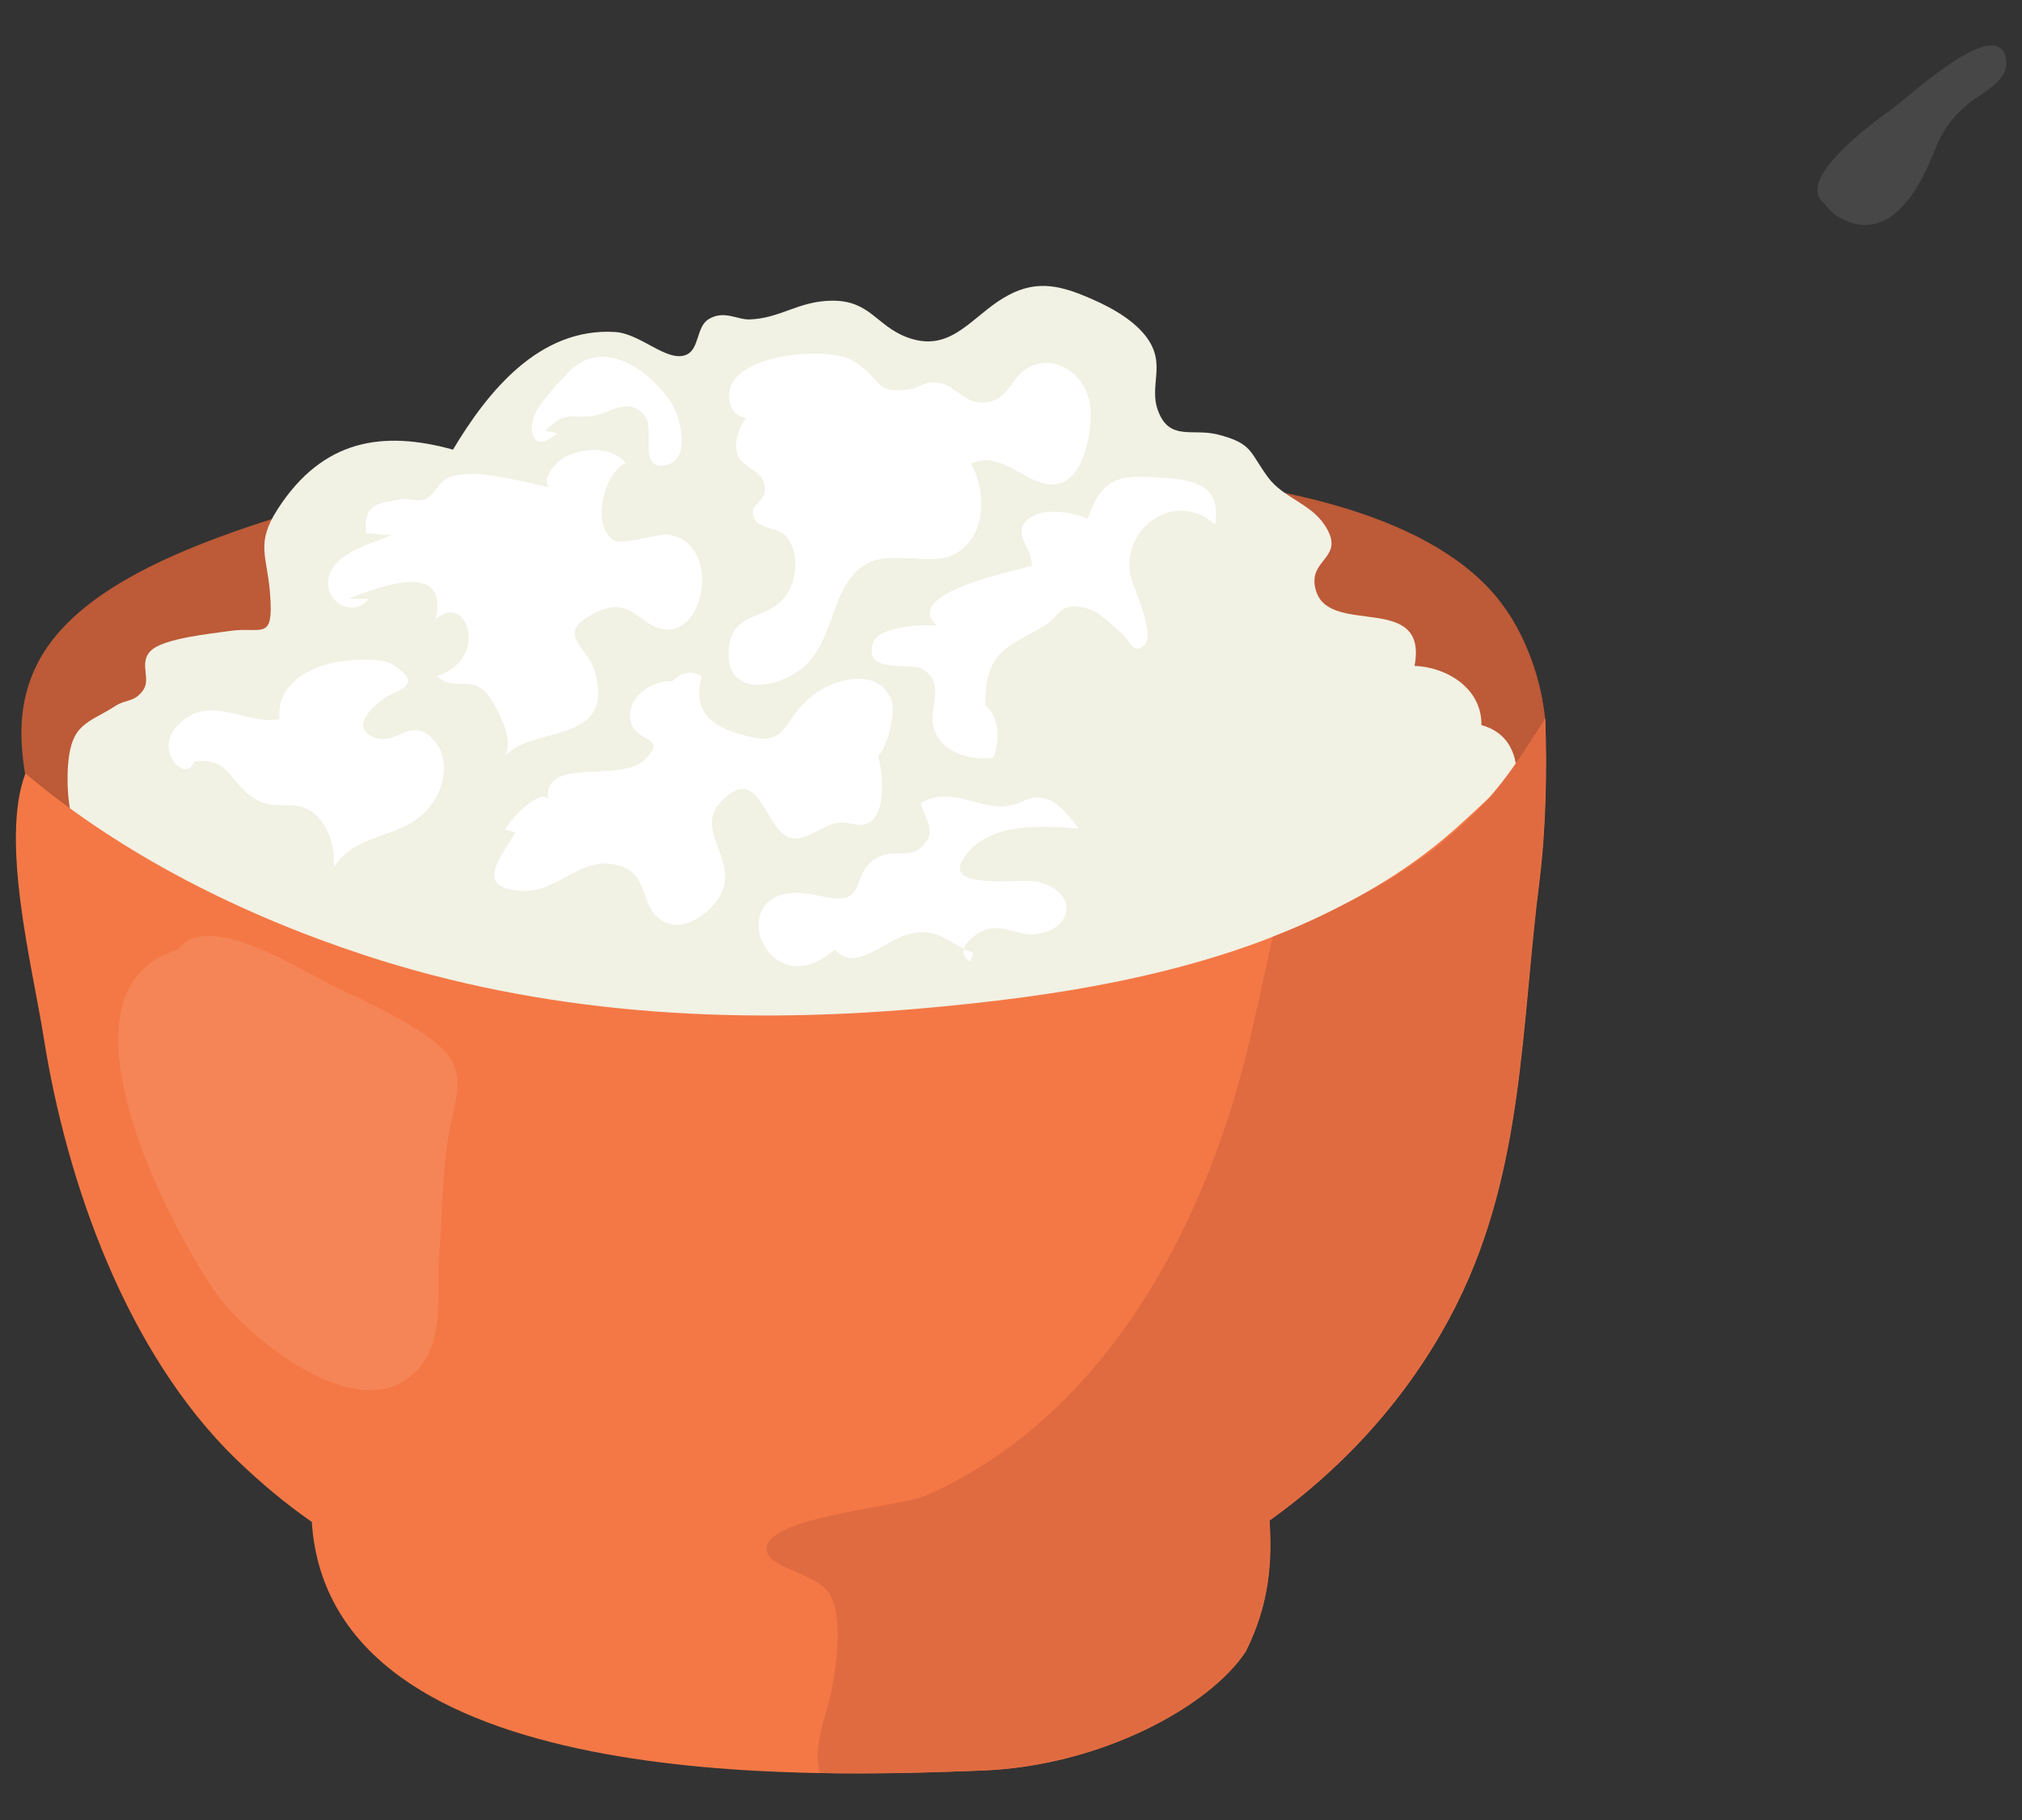 <svg viewBox="0 0 40 36" fill="none" xmlns="http://www.w3.org/2000/svg">
<rect x="0" y="0" width="40" height="36" fill="#333333" stroke="none"/>
<path d="M29.854 12.153C28.648 10.242 25.445 9.648 23.378 9.448C20.364 9.16 17.422 9.057 14.333 9.061C10.878 9.061 7.384 9.456 4.15 10.694C2.937 11.16 1.371 11.9 0.748 13.11C0.151 14.273 0.521 15.391 0.731 16.529L1.118 18.084C1.111 18.031 1.111 17.985 1.111 17.942C3.243 27.723 15.927 26.876 23.232 24.119C25.954 23.09 28.057 21.657 29.377 18.959C29.893 17.906 30.377 16.458 30.544 15.28C30.594 14.921 30.566 14.216 30.566 14.216C30.491 13.48 30.238 12.75 29.858 12.153H29.854Z" fill="#BD5A37"/>
<path d="M29.306 14.338C29.317 13.623 28.63 13.196 27.983 13.171C28.257 11.712 26.332 12.584 26.04 11.705C25.819 11.04 26.663 11.068 26.2 10.378C25.919 9.958 25.382 9.841 25.09 9.449C24.716 8.947 24.791 8.77 24.079 8.592C23.585 8.471 23.133 8.727 22.909 8.125C22.717 7.613 23.094 7.197 22.66 6.642C22.372 6.275 21.87 6.023 21.45 5.852C20.799 5.581 20.333 5.564 19.738 5.966C19.148 6.364 18.749 6.98 17.931 6.667C17.33 6.435 17.205 5.937 16.451 5.948C15.796 5.955 15.437 6.297 14.835 6.318C14.583 6.329 14.327 6.126 14.017 6.314C13.771 6.464 13.839 6.912 13.572 7.019C13.195 7.172 12.676 6.599 12.17 6.567C10.665 6.474 9.644 7.752 8.961 8.894C7.584 8.513 6.388 8.681 5.492 10.072C5.054 10.751 5.282 10.997 5.339 11.705C5.424 12.716 5.189 12.385 4.542 12.481C4.186 12.534 3.236 12.623 2.983 12.872C2.738 13.114 2.997 13.416 2.83 13.655C2.659 13.893 2.492 13.829 2.282 13.964C1.738 14.313 1.41 14.299 1.346 15.132C1.311 15.612 1.361 16.348 1.66 16.686L2.282 18.088C2.368 19.551 4.033 21.397 5.239 22.077C6.417 22.739 7.84 23.038 9.157 23.287C11.8 23.788 14.693 24.198 17.38 23.838C20.265 23.454 23.588 22.394 26.14 20.967C27.784 20.045 28.94 19.053 29.58 17.252C29.861 16.469 30.527 14.676 29.303 14.342L29.306 14.338Z" fill="#F1F1E4"/>
<path d="M30.562 14.217C30.238 15.117 29.584 15.665 28.979 16.224C28.182 16.964 27.353 17.508 26.367 18.003C23.841 19.269 20.92 19.714 18.159 19.953C14.415 20.276 10.726 20.049 7.206 18.892C4.794 18.099 2.424 16.917 0.503 15.299C-0.002 16.629 0.642 19.123 0.859 20.49C1.321 23.432 2.52 26.766 4.655 28.848C5.15 29.328 5.652 29.745 6.168 30.104C6.523 35.516 16.134 35.15 19.436 35.021C21.774 34.932 23.923 33.758 24.642 32.673C25.115 31.734 25.168 30.89 25.115 30.076C26.67 28.965 27.968 27.506 28.826 25.781C30.149 23.116 30.089 20.298 30.456 17.416C30.58 16.43 30.608 15.242 30.569 14.217H30.562Z" fill="#F47845"/>
<path d="M28.819 25.781C30.143 23.116 30.082 20.298 30.449 17.416C30.573 16.43 30.602 15.242 30.563 14.217C29.887 15.295 29.549 15.743 28.944 16.302C28.147 17.042 27.353 17.508 26.367 18.003C25.98 18.198 25.581 18.373 25.179 18.529C24.994 19.33 24.834 20.134 24.645 20.885C23.763 24.415 21.763 28.076 18.301 29.588C17.792 29.812 14.921 30.019 15.181 30.72C15.302 31.047 16.209 31.132 16.433 31.57C16.668 32.032 16.547 32.919 16.454 33.42C16.366 33.897 16.059 34.538 16.22 35.071C17.504 35.093 18.643 35.05 19.429 35.021C21.767 34.932 23.916 33.758 24.635 32.673C25.108 31.734 25.161 30.89 25.108 30.076C26.663 28.965 27.962 27.506 28.819 25.781Z" fill="#E16B41"/>
<path opacity="0.1" d="M8.516 20.544C7.943 20.131 7.31 19.843 6.662 19.537C5.975 19.213 4.115 17.971 3.517 18.786C0.958 19.547 3.214 24.041 4.257 25.55C4.908 26.493 7.349 28.486 8.402 26.906C8.779 26.344 8.637 25.433 8.69 24.792C8.751 24.038 8.744 23.273 8.861 22.529C9 21.65 9.341 21.138 8.512 20.544H8.516Z" fill="white"/>
<path d="M8.534 14.587C8.096 14.192 7.84 14.754 7.41 14.587C6.933 14.406 7.324 14.018 7.58 13.826C7.815 13.648 8.449 13.57 7.758 13.139C7.516 12.986 6.776 13.057 6.52 13.125C5.972 13.267 5.463 13.623 5.531 14.228C4.887 14.338 4.236 13.776 3.638 14.235C2.909 14.797 3.709 15.534 3.834 15.064C4.616 14.947 4.56 15.633 5.189 15.872C5.563 16.014 5.901 15.804 6.243 16.117C6.531 16.381 6.62 16.772 6.602 17.153C7.125 16.356 8.146 16.662 8.634 15.758C8.819 15.413 8.879 14.904 8.53 14.591L8.534 14.587Z" fill="white"/>
<path d="M13.184 10.57C13.034 10.553 12.305 10.794 12.134 10.681C11.689 10.385 11.952 9.343 12.379 9.161C12.109 8.809 11.419 8.841 11.084 9.101C10.899 9.243 10.728 9.524 10.867 9.638C10.248 9.51 9.373 9.25 8.875 9.446C8.661 9.531 8.611 9.798 8.405 9.876C8.234 9.937 8.078 9.844 7.939 9.873C7.537 9.955 7.16 9.933 7.245 10.553C7.402 10.542 7.604 10.599 7.757 10.574C7.398 10.748 6.53 10.937 6.491 11.495C6.459 11.944 7.003 12.218 7.295 11.844H6.886C7.455 11.627 8.892 11.047 8.618 12.246C9.255 11.695 9.686 13.047 8.643 13.374C9.038 13.733 9.376 13.257 9.746 13.883C9.931 14.193 10.188 14.733 9.956 14.986C10.511 14.321 12.166 14.765 11.774 13.303C11.632 12.776 10.963 12.556 11.728 12.146C12.472 11.748 12.589 12.339 13.116 12.445C13.956 12.609 14.297 10.698 13.184 10.57Z" fill="white"/>
<path d="M13.259 7.933C12.804 7.285 11.928 6.68 11.259 7.349C11.071 7.541 10.74 7.901 10.615 8.121C10.423 8.463 10.512 9.014 11.025 8.573L10.79 8.516C11.21 8.1 11.309 8.289 11.726 8.228C12.071 8.178 12.444 7.822 12.761 8.235C12.96 8.495 12.615 9.317 13.17 9.203C13.707 9.093 13.441 8.189 13.256 7.929L13.259 7.933Z" fill="white"/>
<path d="M21.536 7.876C21.415 7.41 20.924 7.037 20.426 7.232C19.942 7.421 19.984 8.047 19.316 7.951C19.066 7.915 18.853 7.631 18.614 7.581C18.276 7.513 18.259 7.659 17.974 7.702C17.27 7.802 17.472 7.492 16.864 7.129C16.344 6.82 14.081 7.008 14.469 8.054C14.515 8.179 14.622 8.239 14.758 8.268C14.676 8.385 14.615 8.51 14.587 8.631C14.423 9.342 15.127 9.161 15.131 9.684C15.131 9.961 14.772 9.969 14.935 10.282C15.028 10.456 15.43 10.445 15.569 10.627C15.861 11.015 15.743 11.673 15.394 11.943C14.971 12.271 14.444 12.164 14.412 12.893C14.373 13.744 15.288 13.651 15.832 13.246C16.544 12.715 16.401 11.57 17.145 11.153C17.657 10.869 18.419 11.217 18.896 10.954C19.543 10.595 19.5 9.687 19.212 9.172C19.86 8.862 20.362 9.716 20.956 9.566C21.479 9.435 21.664 8.346 21.539 7.873L21.536 7.876Z" fill="white"/>
<path d="M17.628 13.828C17.34 13.156 16.415 13.441 15.988 13.828C15.436 14.334 15.575 14.786 14.703 14.54C14.052 14.359 13.703 14.081 13.878 13.373C13.643 13.238 13.451 13.32 13.298 13.476C12.899 13.434 12.337 13.836 12.483 14.298C12.607 14.693 13.195 14.565 12.778 15.006C12.291 15.522 10.736 14.928 10.843 15.814C10.725 15.575 10.102 16.166 9.996 16.412C10.056 16.422 10.131 16.451 10.202 16.462C9.868 17.006 9.377 17.579 10.337 17.621C11.031 17.65 11.44 16.977 12.134 17.095C12.885 17.223 12.618 17.935 13.109 18.219C13.557 18.479 14.166 17.988 14.308 17.579C14.522 16.953 13.757 16.405 14.258 15.867C15.031 15.038 15.123 16.433 15.632 16.572C15.938 16.657 16.276 16.312 16.571 16.276C16.87 16.237 17.027 16.422 17.255 16.223C17.489 16.017 17.496 15.408 17.372 14.963C17.593 14.679 17.728 14.074 17.625 13.825L17.628 13.828Z" fill="white"/>
<path d="M22.816 9.438C22.072 9.392 21.77 9.516 21.517 10.264C21.275 10.132 20.681 10.054 20.425 10.21C19.941 10.509 20.41 10.773 20.414 11.192C20.044 11.299 17.824 11.737 18.535 12.374C18.258 12.342 17.368 12.392 17.269 12.715C17.069 13.356 18.016 13.082 18.265 13.242C18.738 13.551 18.318 14.025 18.496 14.473C18.671 14.903 19.233 15.053 19.656 14.985C19.781 14.633 19.784 14.206 19.492 13.943C19.492 12.833 19.955 12.811 20.674 12.367C20.98 12.178 20.941 11.929 21.421 12.014C21.745 12.071 21.919 12.317 22.165 12.502C22.328 12.623 22.407 12.975 22.634 12.765C22.883 12.537 22.375 11.552 22.35 11.324C22.246 10.356 23.303 9.705 24.036 10.377C24.182 9.516 23.517 9.481 22.819 9.438H22.816Z" fill="white"/>
<path d="M19.198 19.024L19.255 18.85C19.187 18.825 19.123 18.8 19.066 18.771C19.041 18.86 19.073 18.949 19.198 19.024Z" fill="white"/>
<path d="M20.546 17.444C20.2 17.355 18.378 17.675 19.197 16.807C19.709 16.262 20.713 16.341 21.339 16.387C21.193 16.198 20.983 15.917 20.762 15.825C20.378 15.665 20.257 15.91 19.901 15.946C19.329 16.003 18.816 15.54 18.215 15.882C18.311 16.262 18.521 16.412 18.282 16.7C18.041 16.995 17.738 16.807 17.45 16.921C16.72 17.205 17.29 17.977 16.222 17.721C14.137 17.22 15.073 20.045 16.514 18.782C16.891 19.241 17.507 18.618 17.916 18.494C18.475 18.326 18.688 18.582 19.069 18.767C19.111 18.611 19.321 18.458 19.492 18.394C19.812 18.269 20.172 18.508 20.439 18.483C21.246 18.415 21.346 17.65 20.546 17.444Z" fill="white"/>
<path opacity="0.1" d="M36.358 4.14C35.117 3.816 37.084 2.4 37.408 2.172C37.746 1.934 39.518 0.258 39.685 1.166C39.764 1.585 39.226 1.82 38.97 2.027C38.579 2.34 38.415 2.61 38.241 3.048C37.967 3.738 37.376 4.83 36.419 4.318C35.814 3.994 35.924 3.336 36.536 3.034L36.362 4.144L36.358 4.14Z" fill="white"/>
</svg>
